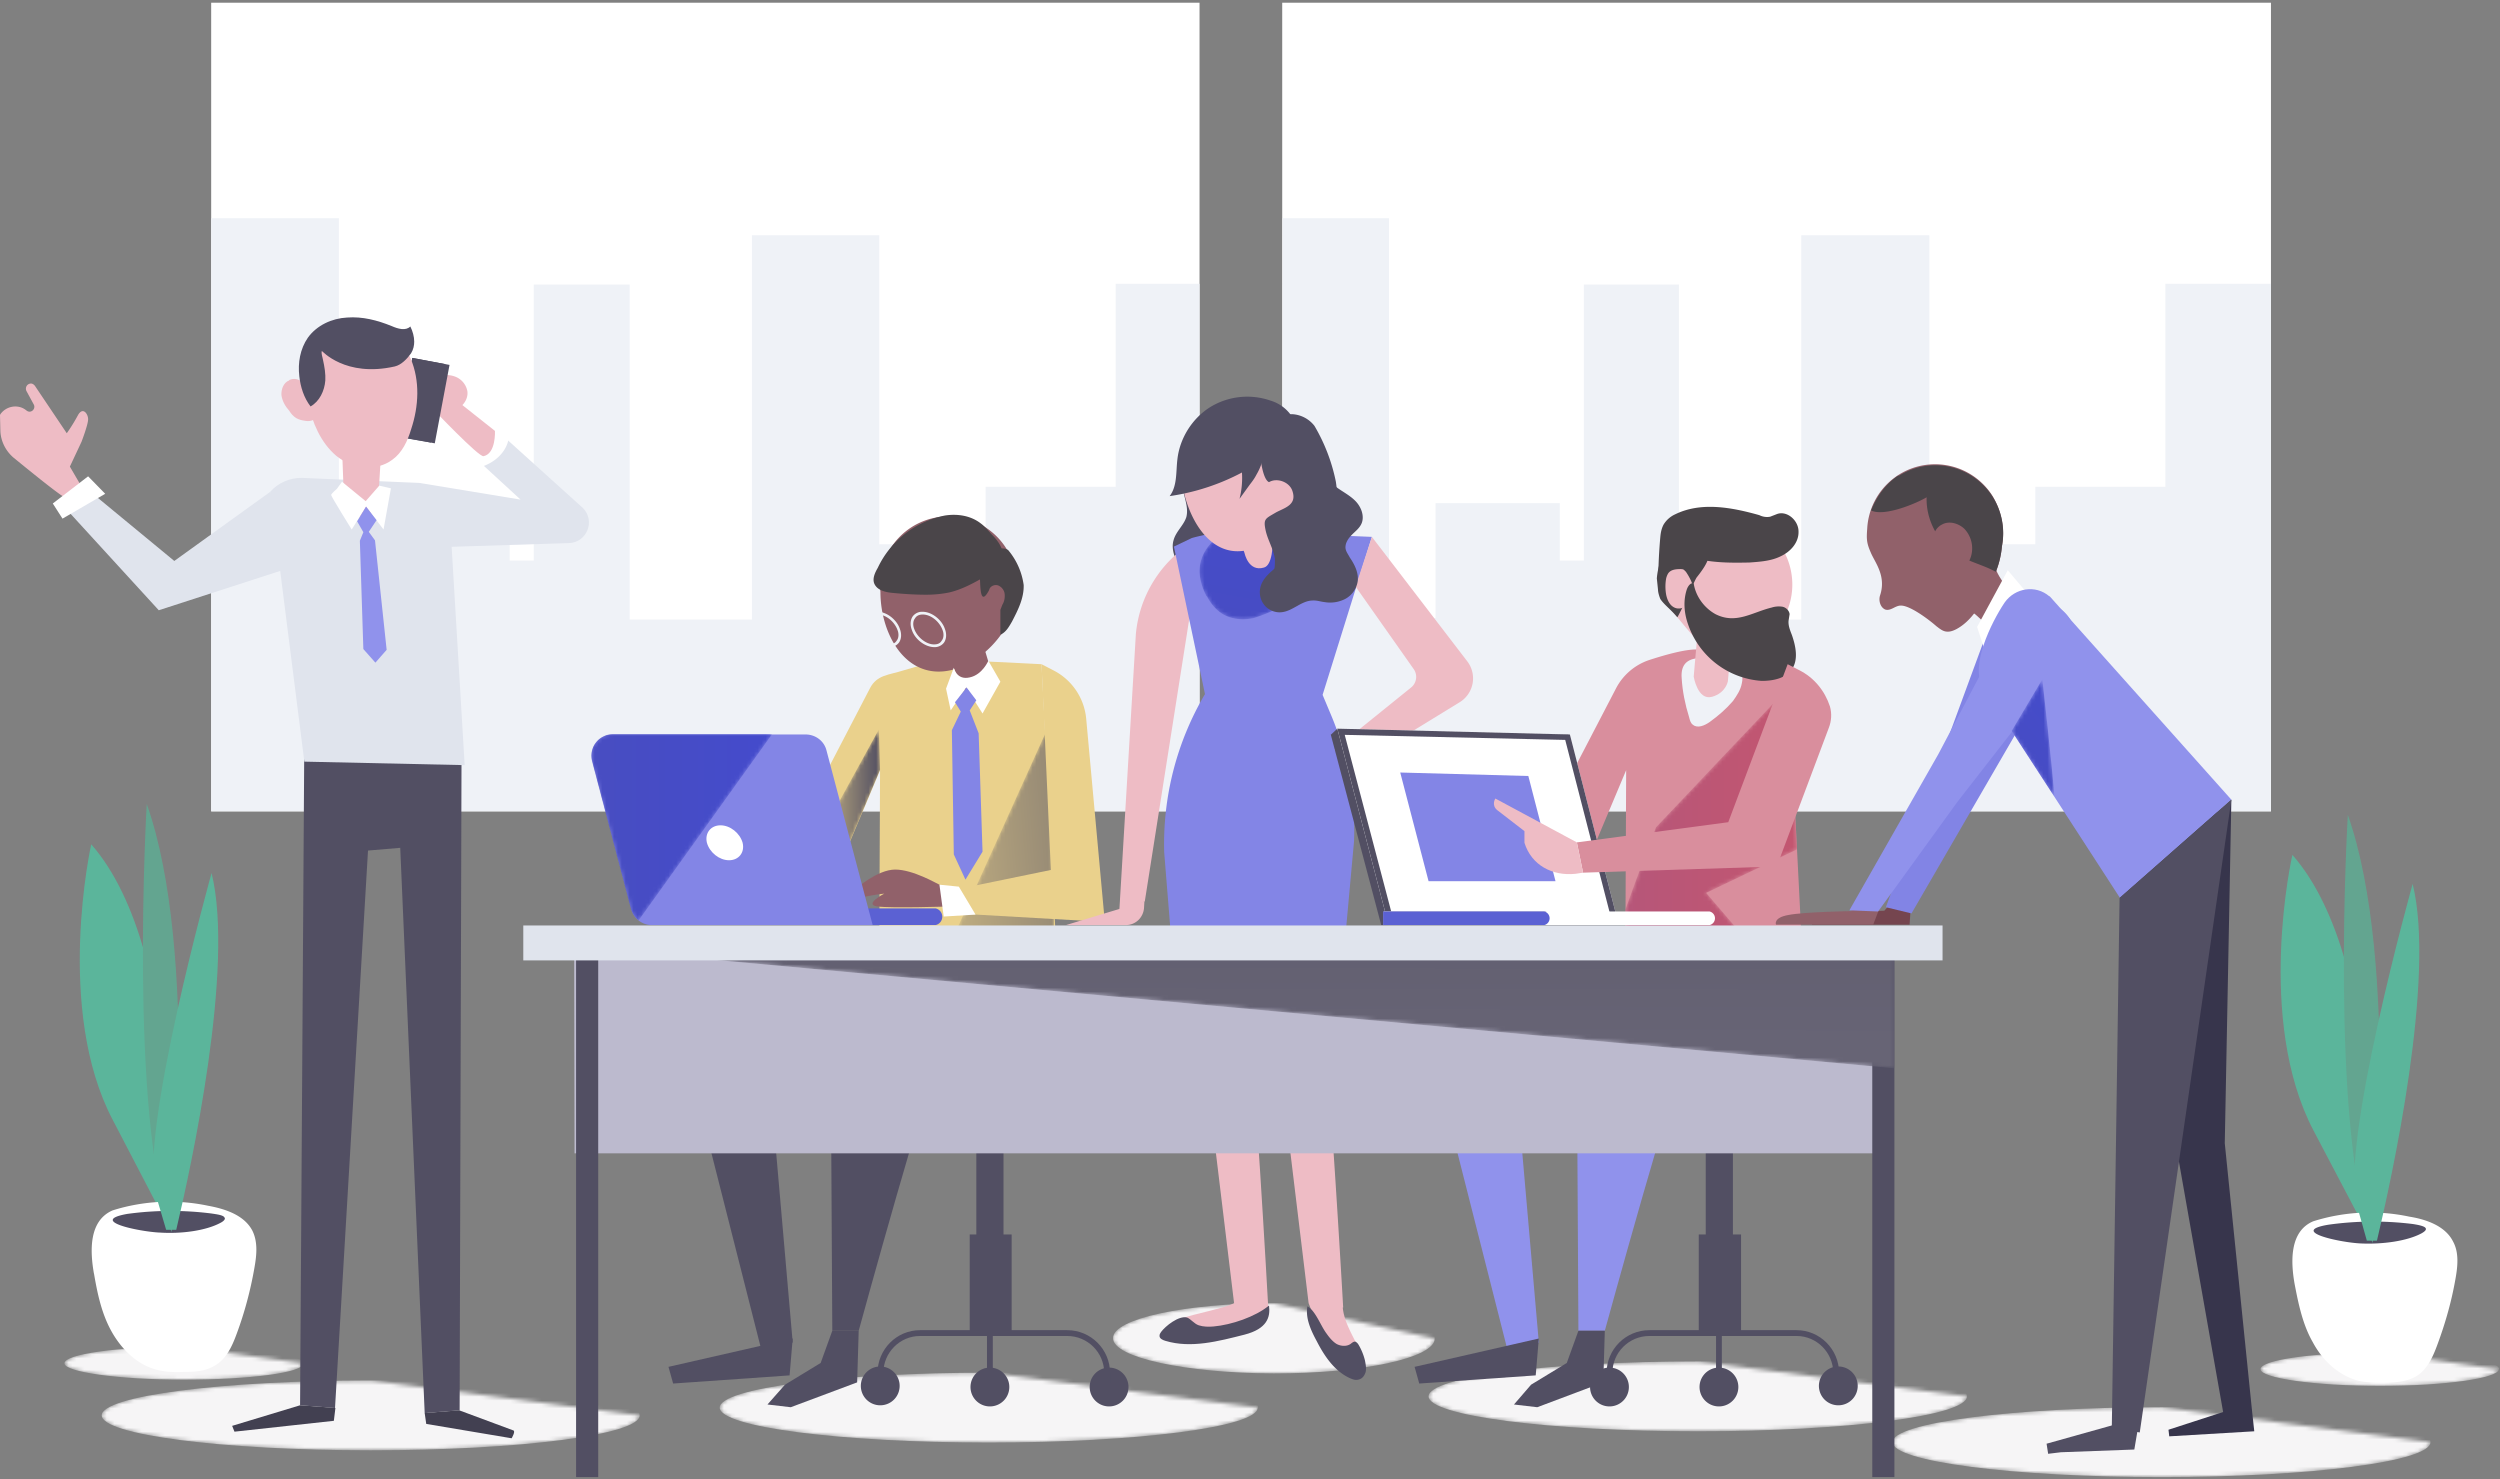 <svg width="644" height="381" xmlns="http://www.w3.org/2000/svg" xmlns:xlink="http://www.w3.org/1999/xlink"><rect width="100%" height="100%" fill="#808080" stroke="none"/><defs><path d="M62 4.8C62 7.2 48.1 9 31.1 9S.4 7 .4 4.8C.4 2.4 14.2.5 31.2.5" id="a"/><path d="M62 4.7C62 7 48.4 9 31.4 9S.6 7 .6 4.7C.6 2.3 14.3.4 31.3.4" id="c"/><path d="M138.8 9.3c0 5-31 9-69.3 9S.2 14.3.2 9.3s31-9 69.3-9" id="e"/><path d="M138.7 9.2c0 5-31 9-69.3 9S.1 14.2.1 9.2s31-9 69.3-9" id="g"/><path d="M140 10.2c0 5-31 9-69.3 9-38.2 0-69.3-4-69.3-9s31-9 69.3-9" id="i"/><path d="M139 9.3c0 5-31 9-69.3 9S.3 14.3.3 9.3s31-9 69.4-9" id="k"/><path d="M82.9 9.1c0 5-18.6 9-41.5 9C18.6 18 0 14 0 9s18.6-9 41.4-9" id="m"/><path d="M20.2 1.2l.3 10.5L9.4 38.1l3.1 4.8-1 1.2c-2.5.8-5 .3-5 .3L.4 37.2l19.8-36z" id="o"/><linearGradient x1="0%" y1="50%" y2="50%" id="p"><stop stop-color="#E9D18C" offset="0%"/><stop stop-color="#524F62" offset="100%"/></linearGradient><path d="M6.2 1A5.6 5.6 0 0 0 .8 8l10 38c.4 1.2 1 2.2 2 3L47.2 1H6.2z" id="r"/><linearGradient x1="0%" y1="50%" y2="50%" id="s"><stop stop-color="#484DC1" offset="0%"/><stop stop-color="#444BCC" offset="100%"/></linearGradient><path id="u" d="M.8 56.8l26.3.2-1-56.2z"/><linearGradient x1="-106.1%" y1="87.9%" x2="271.8%" y2="17.7%" id="v"><stop stop-color="#E9D18C" offset="0%"/><stop stop-color="#524F62" offset="100%"/></linearGradient><path d="M3.1 21.6c1 1.9 2.3 3.5 4.1 4.6 2.4 1.4 5.3 1.6 8 1a41 41 0 0 0 19-12.6c2.1-2.7 3.8-6.6 2-9.6-1.1-2-3.4-2.9-5.5-3.5-1.8-.5-4-.7-6.3-.7C12 .8-4.2 7.7 3 21.6" id="x"/><linearGradient x1="19.4%" y1="147.7%" x2="71.6%" y2="-37.9%" id="y"><stop stop-color="#484DC1" offset="0%"/><stop stop-color="#444BCC" offset="100%"/></linearGradient><path d="M38.7.4l-30.3 32S3.8 44.3.5 53.6v8.8l31.5-.6-10.7-12.5 23.4-11.2-2-38-4 .3z" id="A"/><linearGradient x1="0%" y1="50%" y2="50%" id="B"><stop stop-color="#B65679" offset="0%"/><stop stop-color="#C35670" offset="100%"/></linearGradient><path d="M1.3 13.5l11 16.9C11.8 23 9.2.2 9.2.2L1.3 13.5z" id="D"/><linearGradient x1="31.1%" y1="114.4%" x2="88.3%" y2="-13.9%" id="E"><stop stop-color="#484DC1" offset="0%"/><stop stop-color="#444BCC" offset="100%"/></linearGradient><path id="G" d="M.3 1l340.4 31.3V1z"/><linearGradient x1="49.5%" y1="76.4%" x2="56.5%" y2="-276.5%" id="H"><stop stop-color="#676475" offset="0%"/><stop stop-color="#524F62" offset="100%"/></linearGradient></defs><g fill="none" fill-rule="evenodd"><path fill="#FFF" d="M330.3 209H585V.7H330.3z"/><g transform="translate(16.2 346.4)"><mask id="b" fill="#fff"><use xlink:href="#a"/></mask><path d="M62 4.8C62 7.2 48.1 9 31.1 9S.4 7 .4 4.8C.4 2.4 14.2.5 31.2.5s30.7 1.9 30.7 4.3" fill="#F6F5F6" mask="url(#b)"/></g><g transform="translate(581.7 348)"><mask id="d" fill="#fff"><use xlink:href="#c"/></mask><path d="M62 4.7C62 7 48.4 9 31.4 9S.6 7 .6 4.7C.6 2.3 14.3.4 31.3.4s30.8 1.9 30.8 4.3" fill="#F6F5F6" mask="url(#d)"/></g><path fill="#FFF" d="M54.4 209H309V.7H54.4z"/><path fill="#EFF2F7" d="M585 73.1h-27.2v52.3h-33.5v14.8H497V60.6H464v99h-31.5V73.3H408v71.1h-6.2v-14.8h-32v29.6h-12v-103h-27.4V209H585zM309 73.1h-21.6v52.3h-33.5v14.8h-27.4V60.6h-32.8v99h-31.5V73.3h-24.7v71.1h-6.2v-14.8h-32v29.6h-12v-103H54.4V209H309z"/><path d="M23.5 217.5S14 260 29.1 288.6l15 28.8s4-72-20.6-99.9" fill="#5BB59B"/><path d="M24.2 328c.9 5.3 2 10.5 4.6 15.1 2.6 4.6 6.7 8.6 11.8 9.8 2.3.6 4.7.6 7.1.5 2.6 0 5.3-.2 7.6-1.6 3-1.7 4.5-5 5.7-8.3 2-5.4 3.5-11 4.5-16.7.6-3.3 1-6.8-.5-9.8-2.1-4-7-5.6-11.4-6.4a48.6 48.6 0 0 0-24.6 1.2c-6.2 2.7-5.8 10.6-4.8 16.3" fill="#FFF"/><path d="M41 317.5c5.8.4 12.1-.5 15.8-2.5.8-.4 1.4-1 1-1.4-.3-.6-2-.8-3.3-1a83 83 0 0 0-21.7.1c-10.1 1.8 2.8 4.5 8.1 4.8" fill="#524F63"/><path d="M37.8 207.1s-4.7 80.7 6.4 110.3c0 0 7.2-72-6.4-110.3" fill="#63A590"/><path d="M42.8 316.8h2.6c3.8-16 15.1-67.7 9.1-91.9 0 0-19 68-14.3 83.1l2.6 8.8M590.5 220.3s-9.6 42.3 5.5 71l15.2 28.9s4-72-20.7-100" fill="#5BB59B"/><path d="M591.1 330.8c1 5.2 2.1 10.5 4.7 15 2.5 4.7 6.7 8.6 11.8 9.9 2.3.5 4.7.5 7 .5 2.7-.1 5.4-.3 7.7-1.6 2.9-1.7 4.4-5 5.6-8.3 2-5.4 3.6-11 4.6-16.7.6-3.3 1-6.9-.6-9.8-2-4-6.9-5.7-11.3-6.4a48.6 48.6 0 0 0-24.7 1.2c-6.2 2.6-5.8 10.6-4.8 16.2" fill="#FFF"/><path d="M607.9 320.3c5.8.3 12.2-.6 15.9-2.6.7-.4 1.4-.9 1-1.4-.4-.5-2-.8-3.3-1a83 83 0 0 0-21.8.2c-10 1.7 2.8 4.5 8.2 4.8" fill="#524F63"/><path d="M604.8 209.9s-4.8 80.7 6.4 110.3c0 0 7.1-72-6.4-110.3" fill="#63A590"/><path d="M609.7 319.6h2.6c3.8-16 15.2-67.7 9.2-91.9 0 0-19 68-14.3 83l2.5 8.9" fill="#5BB59B"/><g transform="translate(26 355.3)"><mask id="f" fill="#fff"><use xlink:href="#e"/></mask><path d="M138.8 9.3c0 5-31 9-69.3 9S.2 14.3.2 9.3s31-9 69.3-9 69.3 4 69.3 9" fill="#F6F5F6" mask="url(#f)"/></g><g transform="translate(487.4 362.3)"><mask id="h" fill="#fff"><use xlink:href="#g"/></mask><path d="M138.7 9.2c0 5-31 9-69.3 9S.1 14.2.1 9.2s31-9 69.3-9 69.3 4 69.3 9" fill="#F6F5F6" mask="url(#h)"/></g><g transform="translate(184 352.4)"><mask id="j" fill="#fff"><use xlink:href="#i"/></mask><path d="M140 10.2c0 5-31 9-69.3 9-38.2 0-69.3-4-69.3-9s31-9 69.3-9 69.4 4 69.4 9" fill="#F6F5F6" mask="url(#j)"/></g><g transform="translate(367.7 350.4)"><mask id="l" fill="#fff"><use xlink:href="#k"/></mask><path d="M139 9.3c0 5-31 9-69.3 9S.3 14.3.3 9.3s31-9 69.4-9c38.3 0 69.3 4 69.3 9" fill="#F6F5F6" mask="url(#l)"/></g><g transform="translate(286.7 335.7)"><mask id="n" fill="#fff"><use xlink:href="#m"/></mask><path d="M82.9 9.1c0 5-18.6 9-41.5 9C18.6 18 0 14 0 9s18.6-9 41.4-9c23 0 41.5 4 41.5 9" fill="#F6F5F6" mask="url(#n)"/></g><path d="M108 124.4l26.1 4.3-12.4-11.4 6-6.7 22.5 20.3c3.2 3.3 1 8.8-3.6 9l-31.7 1-7-16.5z" fill="#E0E4ED"/><path fill="#524F63" d="M118.9 191.8l-.5 171.5-9 .7-6.3-145.6-8.3.7-8.5 143.6-9-.7 1.1-173.3z"/><path d="M108 124.4l-30.3-1.3c-3 0-6 1.2-8.1 3.6l8.8 69.5 41.3.9-3.8-63.7s-6.9-9-8-9" fill="#E0E4ED"/><path d="M121.6 111.1c-1.7 1.3-3.8 2.6-4.1 4.7-.3 1.8 1 3.6 2.7 4.3a7 7 0 0 0 5.4-.5c2.6-1.2 4.9-3.6 5.4-6.5.3-2.2-.6-6.3-3.1-7-2.8-1-4.3 3.4-6.3 5" fill="#FFF"/><path fill="#424051" d="M77.3 362l-17.5 5.3.6 1.5L86 366l.4-3.3z"/><path d="M20.8 125l-2.8-4.8 3-6.4s1.7-4.4 1.7-5.8c0-1.4-1.4-3.4-2.7-.9-1.4 2.6-2.8 4.5-2.8 4.5L9 99.4c-.3-.4-.7-.6-1-.6-1 0-1.6 1-1.2 1.9l1.9 3.5c.6 1.1-.7 2.4-1.8 1.6l-.4-.3c-2-1.4-4.9-.9-6.4 1.2l-.1.2.1 4.1c.1 2.7 1.4 5.2 3.4 6.9 4.9 4 13.5 11 13.7 10.4.3-.8 3.6-3.3 3.6-3.3M114.5 97.6c-1.1-.5-2.6 0-3.3 1-.7 1.1-.7 2.5-.3 3.7a5.3 5.3 0 0 0 5.5 3.5c2.4-.4 4.3-2.7 4-5a5 5 0 0 0-3.2-3.8 6.6 6.6 0 0 0-5 .2" fill="#EEBCC5"/><path d="M114 100.3l13.5 10.7s.3 5.8-2.9 6.5c-1 .6-13.6-12.7-13.6-12.7l3-4.5z" fill="#EEBCC5"/><path d="M109.4 364l.4 2.8 22 3.7s1-1.7.5-2l-14-5.2-9 .7z" fill="#424051"/><path d="M87.9 109.7l.7 19c0 2.2 1.6 4 3.7 4.4 2.5.4 4.8-1.4 5.1-3.9l1-16.3-10.5-3.2z" fill="#EEBCC5"/><path fill="#524F63" d="M112 114.2l-9.5-1.7 3.7-20.3 9.6 1.8z"/><path fill="#524F63" d="M111 114l-8.5-1.5 3.7-20.3 8.5 1.6z"/><path d="M86.8 125.9s-1.4 1.2-1.5 1.6c0 .4 5.3 8.9 5.3 8.9l3.7-5.9 4.5 5.9 1.9-10.6-3-.7-3.5 4-6.1-5-1.3 1.8z" fill="#FFF"/><path fill="#9092EC" d="M94.3 130.5l-2.3 3.8 1.6 2.8-.9 2.2.9 27.9 3.1 3.5 2.9-3.3-3-28.2L95 137l2-3z"/><path d="M80 89.5c-1.9 4.5-1.7 9.5-.6 14.3 1 5 3.2 10.2 7.2 13.6 4 3.3 10.3 4.2 14.5 1 2.5-1.8 3.9-4.8 4.8-7.8 2-6 2.3-12.5-.1-18.2C101.3 81.9 85.4 77 80 89.5" fill="#EEBCC5"/><path fill="#E0E4ED" d="M73.3 146.7l-32.4 10.5-23.6-25.8 5.9-4.8 21.7 17.9 24.7-17.8 4.2 7.4z"/><path fill="#FFF" d="M13.6 129.7l2.5 3.9 11-6.4-4.4-4.5z"/><path d="M74.5 98c-1.4.5-2.1 2.2-2 3.8.2 1.5 1 2.9 2 4 .5.8 1 1.4 1.8 1.9.7.4 1.5.6 2.3.7 1 .2 2.2 0 2.8-.8.3-.4.4-1 .4-1.5.3-2.5-.3-3.5-1.8-5.3-1.3-1.7-3-4-5.5-2.9" fill="#EEBCC5"/><path d="M83.8 98c-.2 2.7-1.5 5.4-3.8 6.7-1.7-2.2-2.6-5-2.9-7.8-.4-3.4.2-7 2.2-9.9 2.3-3.2 6.2-5 10.1-5.2 4-.3 7.8.7 11.5 2.2 1.6.7 3.6 1.3 4.8.1.6 1.2 1 2.6 1 3.9 0 1-.2 2-.8 3-1 1.4-2.5 3-4.2 3.4-12.8 2.9-18.8-4.1-18.8-4-.2.8.2 1.6.3 2.3.4 1.8.7 3.6.6 5.4" fill="#524F63"/><path d="M272 242.3l-3.7-71.2s-18.2-1-23.6-1c-3 0-8 1.4-12 2.6-3.7 1.2-6.8 1.1-8.6 4.6l-29.9 57.5 18.4 1.8 6-7-3-4.8 11.1-26.4-.2 44.7 45.4-.8z" fill="#EAD18C"/><g transform="translate(206.2 186.7)"><mask id="q" fill="#fff"><use xlink:href="#o"/></mask><path d="M20.2 1.2L.4 37.2l6.1 7.2s2.5.5 5-.3l1-1.2L9.4 38l11.1-26.4-.3-10.5z" fill="url(#p)" mask="url(#q)"/></g><path d="M242 227.9c-.7-.3-6.8-3.9-11.4-3.9-4.6 0-10.2 5-10.2 5s-.8 2.5 2.3 2c3-.6 5.1-.8 5.1-.8s-5.4 2.8-1.8 3.3c3.6.5 18.6 0 18.6 0l-2.5-5.6z" fill="#91616A"/><path d="M241 238.3h-59V234h59a2.2 2.2 0 0 1 0 4.3" fill="#5B61D3"/><path d="M224.8 238.3h-56.9a5.5 5.5 0 0 1-5.3-4.1l-10-38c-1-3.6 1.6-7 5.3-7h49.6c2.6 0 4.8 1.7 5.4 4.1l11.9 45z" fill="#8385E6"/><g transform="translate(151.7 188.1)"><mask id="t" fill="#fff"><use xlink:href="#r"/></mask><path d="M6.2 1A5.6 5.6 0 0 0 .8 8l10 38c.4 1.2 1 2.2 2 3L47.2 1H6.2z" fill="url(#s)" mask="url(#t)"/></g><path d="M191.3 217.1c.6 2.5-1 4.5-3.5 4.5s-5-2-5.7-4.5c-.6-2.5 1-4.5 3.5-4.5s5 2 5.7 4.5" fill="#FFF"/><path d="M242.9 161.2c.5 1 4 15.1 4 15.1s1.3 2.3 4.4 2c3-.2 4.3-4.5 4.3-4.5l-5.3-17.7-7.4 5.1z" fill="#91616A"/><path d="M261.8 152.5c0 9.7-10.3 20.5-20 20.5s-15-10.8-15-20.5a17.6 17.6 0 1 1 35 0" fill="#91616A"/><path d="M245.7 172l-2 5.4 1.2 5.6 4-5.9 4.2 6.7 4.6-8.2-3.1-5.4s-1.5 3.6-4.8 4.3c-3.4.8-4.1-2.5-4.1-2.5" fill="#FFF"/><path fill="#8385E6" d="M249 177.1l-3 3.8 1.5 2.4-2.3 4.8.5 32 3 6.5 4.4-7.2-1-30.5-2.3-5.9 1.7-2.6z"/><g transform="translate(244.5 185.2)"><mask id="w" fill="#fff"><use xlink:href="#u"/></mask><path fill="url(#v)" mask="url(#w)" d="M.8 56.8l26.3.2-1-56.2z"/></g><path d="M268.3 171.1l2.4 53-24.3 5 3.3 6.4 34.9 2-4.8-52.4a15.6 15.6 0 0 0-8.6-12.5l-2.9-1.5z" fill="#EAD18C"/><path fill="#FFF" d="M242 227.9l5 .5 4.3 7.2-8.2.5z"/><path d="M217.8 251.9l-43.2 11 22 86.7 7.6-3.8-6.5-74.5 38.6-12.2-22.3 13 .4 70.7h6.8s19-69.3 20.8-69.3c1.9 0 33.7-21.2 33.7-21.2l-58-.4z" fill="#524F63"/><path fill="#524F63" d="M173.4 356.4l30-2.1.8-9.5-32 7.3zM197.7 361.8l6 .7 17.1-6.4.4-13.3h-6.8l-3 8.3-9.2 5.6z"/><path d="M226.1 146.3c-.7 1.2-1.4 2.7-.9 4 .7 1.7 2.7 2.2 4.4 2.4 3 .3 6 .5 9 .5 2 0 4.1-.2 6-.6 3.3-.8 6.2-2.4 9-4 2-1.2 4.3-2.7 4.7-5 .3-2.3-1.3-4.4-2.9-6-.9-1-1.7-2-2.8-2.8-2.6-2-6-2.5-9.2-2a24.3 24.3 0 0 0-17.3 13.5" fill="#4A4549"/><path d="M254.8 152c.2-1 1.4-1.5 2.3-1.2 1 .4 1.6 1.3 1.7 2.2.1 1-.1 2-.6 2.8l-.5 1.3v6.4c1.4-.6 2.2-2 3-3.4 1.5-2.9 3.1-6 3-9.4a17.7 17.7 0 0 0-4-9c-.7-.5-1.7-.5-2.5-.3-.8.3-1.5.8-2.2 1.2l-2 1.4c-.7.5-1.4 1-1.7 1.7-.7 1.3.2 1.8 1 2.6.4.4-.3 9 2.5 3.7" fill="#4A4549"/><path d="M226 158.3c-.8 0-1.5.3-2 1-.4.6-.5 1.7 0 2.7.7 2.2 3 4 5 4 .9 0 1.6-.3 2-1 .5-.6.6-1.7.2-2.7-.8-2.2-3-4-5.1-4m3 8.4c-2.4 0-5-2-5.8-4.4-.5-1.3-.4-2.6.2-3.5a3 3 0 0 1 2.6-1.2c2.3 0 4.9 2 5.7 4.4.5 1.3.4 2.6-.2 3.5a3 3 0 0 1-2.6 1.2M237.7 158.3c-.9 0-1.6.3-2 1-.5.6-.6 1.7-.2 2.7.8 2.2 3.1 4 5.1 4 1 0 1.6-.3 2-1 .5-.6.6-1.7.2-2.7-.8-2.2-3-4-5.1-4m3 8.4c-2.4 0-5-2-5.8-4.4-.5-1.3-.4-2.6.2-3.5a3 3 0 0 1 2.6-1.2c2.3 0 4.9 2 5.7 4.4.5 1.3.4 2.6-.2 3.5a3 3 0 0 1-2.6 1.2" fill="#EFF2F7"/><path d="M304.6 125c.2 2.8 1.7 5.5 1 8.2-.7 2.2-2.7 3.7-3.3 6-.7 2.4.5 5 1.7 7.2 1 2 2.5 4 4.6 4.1a6 6 0 0 0 2.7-.8l6.1-3.1c.9-.5 1.8-1 2.5-1.6a32.7 32.7 0 0 0 4.7-17.3c-.3-4.7-2.9-9.4-7.1-11-2.4-1-9.4-1.9-11.5.2-.9.9-.4 1.9-.5 3-.2 1.8-1 3.3-.9 5.1" fill="#524F63"/><path d="M309.6 138.8l-2 .6a31.3 31.3 0 0 0-15 23.9l-4.3 71.9 6.6-3 14.7-93.4z" fill="#EEBCC5"/><path d="M353.4 138.3l-35.4-1.5c-3 0-8.2 1-11 1.8l-4.6 2.2 8 38a76 76 0 0 0-10.5 40.8l4.2 52h39.7l5-54.9a76 76 0 0 0-6-32.7l-2.1-5 12.7-40.7z" fill="#8385E6"/><g transform="translate(307.8 132)"><mask id="z" fill="#fff"><use xlink:href="#x"/></mask><path d="M3.1 21.6c1 1.9 2.3 3.5 4.1 4.6 2.4 1.4 5.3 1.6 8 1a41 41 0 0 0 19-12.6c2.1-2.7 3.8-6.6 2-9.6-1.1-2-3.4-2.9-5.5-3.5-1.8-.5-4-.7-6.3-.7C12 .8-4.2 7.7 3 21.6" fill="url(#y)" mask="url(#z)"/></g><path d="M338.2 119.7c0 9.5-10 22.3-19.4 22.3-9.5 0-14.7-12.8-14.7-22.3a17 17 0 1 1 34 0M353.4 138.3l24.6 32.1a7.2 7.2 0 0 1-2 10.5l-28.7 17.6-3.5-5.5 19.7-15.9a3.5 3.5 0 0 0 .7-4.7l-15-21.3 4.2-12.8zM274.7 238.3H290c2.5 0 4.5-1.9 4.7-4.4l.1-1.7-20.2 6.1z" fill="#EEBCC5"/><path d="M316.6 131.2c-.3-.5 4 11.3 4 11.3s1 4.9 5 3.7c4.1-1.1 1.6-18.5 1-18.7-.5-.2-9.6 4.7-10 3.7" fill="#EEBCC5"/><path d="M326.7 117.5a57.2 57.2 0 0 1-25.4 10.3c2-2.6 1.6-6.3 2-9.5.6-5.4 3.8-10.5 8.4-13.4a18.3 18.3 0 0 1 15.6-1.7 10 10 0 0 1 5 3.4c3.3 4.7-2 8.6-5.6 10.9" fill="#524F63"/><path d="M326 136.5c.5 2.5 2 4.8 2.4 7.4a15 15 0 0 1-.6 5l-1.4 5.9c2.8-.5 5.3-2 7.4-3.7a29 29 0 0 0 10.3-27.1 46.4 46.4 0 0 0-5.5-14.3 7.8 7.8 0 0 0-5.6-3c-2.7-.1-5.1 1.6-6.7 3.8a8.5 8.5 0 0 0-1.8 5c0 1.8.7 8 2.4 8.7 2-1.2 5.2-.1 6 2.2 1.3 3.7-2 4.4-4.2 5.6-2.7 1.6-3.3 1.6-2.7 4.5" fill="#524F63"/><path d="M344 125.3c1.7 1.3 3.6 2.2 5.1 3.7 1.5 1.5 2.4 3.8 1.7 5.7-.5 1.3-1.6 2.1-2.5 3-1 1-1.8 2.2-1.7 3.5.1.9.7 1.6 1.1 2.4 1.3 1.9 2.4 4.1 2 6.4a6.2 6.2 0 0 1-3.2 4.3 8.5 8.5 0 0 1-5.3.8c-1-.1-2-.5-3.2-.4-2.8.1-5 2.7-7.8 3-1.5.2-3.2-.4-4.3-1.6a5.3 5.3 0 0 1-1.3-4.4c.4-2.6 2.7-4.4 4.7-6 2.1-1.6 4.3-3.5 4.6-6 .2-2-.7-4-.4-5.9.3-2.8 2.9-4.8 3.5-7.5.4-1.6-.2-5.5 2.2-5.5 1.9 0 3.5 3.5 4.8 4.5M323.7 122.2c-.5 1-1.1 1.8-1.8 2.7l-2.6 3.6c.6-2.3.8-4.8.6-7.2v-1c.2-.7.8-1.2 1.3-1.6.9-.5 3-2.3 3.8-1.1.7.8-.8 3.8-1.3 4.6M344.5 187.7l-1.6 1.5 5.6 6.6z" fill="#524F63"/><path d="M464.1 242.3l-3.6-71.2s-18.2-3.8-23.6-3.8c-3 0-8 1.4-12 2.7a15 15 0 0 0-8.6 7.3l-29.9 57.5 18.3 1.8 6.2-7-3.1-4.8 11.1-26.4-.2 44.7 45.4-.8z" fill="#D98E9D"/><path d="M461.7 150.6c0 9.7-7.8 17.5-17.5 17.5-5.4 0-9-5.5-12.3-9.3-2.6-3.1-4.6-4-4.6-8.3a17 17 0 0 1 16.9-17.5c9.7 0 17.5 7.8 17.5 17.6" fill="#EEBCC5"/><path fill="#524F63" d="M417 238.3h-61.2l-13-49.1H404z"/><path fill="#FFF" d="M417 238.3h-59.3l-13.2-50.6 59.9 1.5z"/><path fill="#524F63" d="M356.3 238.3h42v-3.5h-42z"/><g transform="translate(418.2 180.7)"><mask id="C" fill="#fff"><use xlink:href="#A"/></mask><path d="M38.7.4l-30.3 32S3.8 44.3.5 53.6v8.8l31.5-.6-10.7-12.5 23.4-11.2-2-38-4 .3z" fill="url(#B)" mask="url(#C)"/></g><path fill="#8385E6" d="M400.7 227H368l-7.3-28 33 .9z"/><path d="M410 251.9l-43.2 11 22 86.7 7.6-3.8-6.5-74.5 38.6-12.2-22.3 13 .4 70.7h6.8s19-69.3 20.8-69.3c1.9 0 33.7-21.2 33.7-21.2l-58-.4z" fill="#9092EC"/><path fill="#524F63" d="M365.6 356.4l30-2.1.8-9.5-32 7.3z"/><path d="M433.2 174.7c.2 3.4.9 6.8 1.9 10 .2.8.4 1.6 1 2 1.2 1 3 .2 4.3-.7 2.2-1.6 4.2-3.3 6-5.4 1-1.4 2-2.9 2.3-4.6.4-1.7 0-3.6-1.3-4.7-2-1.8-6.4-1.7-9-1.8-3.5 0-5.5 1.4-5.2 5.2" fill="#EFF2F7"/><path fill="#524F63" d="M390 361.8l6 .7 17-6.4.4-13.3h-6.8l-3 8.3-9.2 5.6z"/><path d="M437.6 159.4l-1.3 14.9s1 6.2 4.7 5.2c3.6-1 4.1-4 4.1-4l1.6-17.6-9.1 1.5z" fill="#EEBCC5"/><path d="M450.7 144.9c2.8-.2 5.6-.4 8-1.6 2.6-1.2 4.7-3.6 4.6-6.4 0-2.8-2.9-5.4-5.5-4.5l-1.8.7c-1 .2-2 0-2.8-.4-7.1-2-15-3.5-21.7-.2a6.7 6.7 0 0 0-3 2.7c-.5 1-.7 2-.8 3.1a140 140 0 0 0-.5 8.6c2-1 3.8-2.2 5.8-3.1 2-.9 3.2 0 5.3.4 4 .8 8.3.8 12.4.7" fill="#4A4549"/><path d="M434.3 140.1c-1.8-.3-3.7.3-5.2 1.5a17.6 17.6 0 0 0-2.3 7.4l.3 2.9c0 .5.2 1.4.6 2.4 1 1.5 2.6 2.6 4.2 4.5l.2.2c1.7-3 4.5-9.7 5-10.3.8-1 3.3-4.2 2.9-5.5-.5-1.4-4.5-2.8-5.7-3" fill="#4A4549"/><path d="M434.3 147.3l-.5-.5c-.3-.2-.6-.2-.9-.2-1.1 0-2.4.1-3.1 1-.3.4-.5 1-.6 1.4a12 12 0 0 0-.1 3.5c.2 1.8 1 3.8 2.8 4.2 1 .2 2.1-.2 2.9-.9 2.7-2.5 1.3-5.8-.5-8.5" fill="#EEBCC5"/><path d="M456.4 156.5a6 6 0 0 1 2.8-.2c.9.2 1.7 1 1.8 1.9l-.2 1.3c-.3 1.4.3 2.8.8 4.1 1 2.9 1.7 6.3 0 8.8-1.7 2.4-4.9 3-7.8 3a21.6 21.6 0 0 1-19-14.7c-1-2.9-1.2-6-.3-8.8.3-.9 1-1.9 1.8-1.6.5 3.3 2.7 6.3 5.6 7.9 5.3 2.7 9.5-.5 14.5-1.7" fill="#4A4549"/><path d="M344.5 187.7l13.2 50.6H417l-12.6-49.1-60-1.5zm1.9 1.6l56.8 1.3 11.9 46.2h-56.2l-12.5-47.5z" fill="#524F63"/><path d="M440.4 238.3h-84v-3.5h84a1.8 1.8 0 0 1 0 3.5" fill="#FFF"/><path d="M397.8 238.3h-41.5v-3.5h41.5a1.8 1.8 0 0 1 0 3.5" fill="#5B61D3"/><path d="M460.5 171.1l-15.3 40.7-39 5.2 1.6 7.8 49.9-1.6 13.4-35.7c.7-1.8.8-3.7.3-5.5-1.3-4-4.1-7.5-8-9.4l-2.9-1.5z" fill="#D98E9D"/><path d="M406.2 217l-21-11.3s-1.1 1.7.5 3l7 5.4v3c1.8 5.8 7.2 8.6 13.1 8l2-.3-1.6-7.8z" fill="#EEBCC5"/><path d="M491.9 238.2h-25.1s-.7-1.8 3.3-2.5c4-.8 15.3-1.1 15.3-1.1l2.9-3.3 4 1-.4 6z" fill="#75454F"/><path d="M512.5 161.1l-26.7 72.6 6.6 1.6 41-70.7s-1-4.6-8-9c-7-4.3-12.9 5.5-12.9 5.5" fill="#8284E5"/><path d="M513.3 127.8a17.5 17.5 0 0 0-32.3 8.3c-.2 2.7-.2 3.7.9 6.2 1 2.5 4.1 6 2.4 11.1-.4 1.2 0 3 1.3 3.6 1.4.5 2.6-1 4-1 2.4-.1 7.4 3.7 9.2 5.3.8.6 1.6 1.3 2.6 1.4.9.1 1.7-.2 2.5-.6 3.8-2 6.2-6 8.1-9.9 1.8-3.6 3.4-7.5 3.7-11.5.8-4.3 0-8.9-2.4-12.9" fill="#91616A"/><path d="M512.6 161.9c.7.7 1.7 1.5 2.7 1.4.5-.1 1-.4 1.3-.7 1.1-.7 2-1.6 3-2.5.5-.6 1-1.2 1.1-2 0-.5-.1-1-.3-1.3-1.8-4-5.4-7-6.7-11.3-.6-1.9-.7-4-1.3-5.8-.7-1.9-2.2-3.7-4.1-3.8-1.2 0-2.3.6-3.3 1.3-3 2.2-4.8 6.2-4.4 10 .2 3.4 2.2 6.6 5 8.6 2.7 1.8 4.7 3.7 7 6" fill="#91616A"/><path d="M489 122.5c-3.2 2.1-5.6 5.4-7 9 3.5 1.7 12-2 14.3-3.4-.2 5.9 3 11.8 8 14.8 3.1 1.9 6.8 2.7 9.8 4.4.9-2.1 1.4-4.4 1.6-6.6a17.5 17.5 0 0 0-26.6-18.1" fill="#4A4549"/><path d="M498.4 140.4c-1-1.9 0-4.4 1.9-5.3 1.8-1 4.2-.3 5.7 1.1a7.3 7.3 0 0 1 2 5.7c-.2 2.6-2.1 5.5-4.7 5.3-1.5 0-2.7-1-3.5-2.2a14 14 0 0 1-1.7-4" fill="#91616A"/><path fill="#FFF" d="M522.2 152.8l-5-5.9-7.9 14.6 3 9.2 10.4-11.8z"/><path d="M528 153.6l46.8 52.4-28.7 25.3-35.2-54.3c-3.6-5.1 2-16.6 5.5-21.8 2.7-3.8 8-4.6 11.5-1.6" fill="#9092EC"/><path fill="#37354C" d="M573.2 366.7l-12.6-71.4-14.5-64 28.7-25.3-1.7 88.5 7 68.7z"/><path fill="#524F63" d="M574.8 206l-23.6 163-7.2-1.2 2-136.5z"/><path fill="#524F63" d="M530.9 374.1l18.9-.7 1-5.9-5.4-.7-18.2 5.1.4 2.6z"/><path fill="#37354C" d="M580.1 363.2l.6 5.5-21.9 1.3-.2-1.7L578 362z"/><path d="M482.5 238.2h-25s-.8-1.8 3.2-2.5c4-.8 16.2-1 16.2-1l2-3.4 5.5 2-1.9 5z" fill="#91616A"/><path d="M518.3 158.3l-19 36-22.9 40.2 7.4.3 20.4-28.2 27-34.7a9.5 9.5 0 0 0 2.5-11.6c-3-6-11-7-15.4-2" fill="#9092EC"/><g transform="translate(516.9 174.8)"><mask id="F" fill="#fff"><use xlink:href="#D"/></mask><path d="M1.3 13.5l11 16.9C11.8 23 9.2.2 9.2.2L1.3 13.5z" fill="url(#E)" mask="url(#F)"/></g><g><path d="M321.5 265.3c-1.3 0-11.6 4.3-11.6 4.3l8 66.1c-1.8.9-4.3 1.4-6 1.9-4 1.1-7.5 1.5-11 3.8-.2.2-.3 1.2-.4 1.6 0 .8 1 1 1.7 1.1 4.7.2 9.5.3 14.3 0 3 0 5.5-1.6 8.2-3 1.5-.8 2.1-3.2 2-4.3 0-.3-4-71.5-5.2-71.5" fill="#EEBCC5"/><path d="M312.6 341.7c4.6-.4 10.8-2.5 14.3-5.4.4 3-.5 6-6.3 7.5-6.7 1.7-13.8 3.6-20.4 1.6-.7-.2-1.6-.6-1.5-1.4 0-.3.2-.6.4-.9 1.1-1.5 4.6-4.3 6.7-3.7 1 .4 1.8 1.6 3 2 1.2.4 2.6.4 3.8.3" fill="#524F63"/><path d="M346 336.8c0-.3-4.1-71.5-5.3-71.5-1.3 0-11.6 4.3-11.6 4.3l8 66.1c1.4 3.6 2.6 7 4.5 10.2a21 21 0 0 0 8 8c.3.2.8.4 1.1.2l.4-.6c.6-2-.3-4-1-6-1.6-3.4-3.9-7-4.2-10.7" fill="#EEBCC5"/><path d="M339.2 345.5c2 3.9 4.6 7.7 8.5 9.5.7.3 1.4.6 2.2.4 1-.2 1.6-1 1.9-2 .2-1 0-2-.2-3a15 15 0 0 0-1.7-4.1c-.2-.3-.5-.6-.8-.7-.5 0-.8.3-1.2.6-1 .7-2.5.6-3.6 0-1-.6-1.9-1.7-2.6-2.7-1.5-2-2.8-5.8-4.9-7-.6 3.1 1 6.4 2.4 9M231.7 356.3a5 5 0 1 1-9.9 0 5 5 0 0 1 9.9 0M290.6 356.3a5 5 0 1 1-9.8 0 5 5 0 0 1 9.8 0M259.9 356.3a5 5 0 1 1-9.8 0 5 5 0 0 1 9.8 0" fill="#524F63"/><path d="M226.8 356.3v-2.6c0-5.7 4.6-10.3 10.2-10.3h19.3v-50.1" stroke="#524F63" stroke-width="1.5"/><path d="M285.2 356.3v-2.6c0-5.7-4.6-10.3-10.3-10.3h-19.3v-50.1M255 356.3v-12.9" stroke="#524F63" stroke-width="1.5"/><path fill="#524F63" d="M249.8 343h10.8v-25h-10.8z"/><path fill="#524F63" d="M251.5 322h7v-28.3h-7zM419.5 356.3a5 5 0 1 1-9.8 0 5 5 0 0 1 9.8 0M478.5 356.3a5 5 0 1 1-9.9 0 5 5 0 0 1 9.9 0M447.7 356.3a5 5 0 1 1-9.8 0 5 5 0 0 1 9.8 0"/><path d="M414.6 356.3v-2.6c0-5.7 4.6-10.3 10.3-10.3h19.3v-50.1" stroke="#524F63" stroke-width="1.5"/><path d="M473 356.3v-2.6c0-5.7-4.6-10.3-10.2-10.3h-19.3v-50.1M442.8 356.3v-12.9" stroke="#524F63" stroke-width="1.5"/><path fill="#524F63" d="M437.6 343h10.9v-25h-10.9z"/><path fill="#524F63" d="M439.4 322h7v-28.3h-7z"/><path fill="#BCBACE" d="M148 297.1h336.2v-53.5H147.9z"/><path fill="#524F63" d="M148.4 380.5h5.7V244h-5.7zM482.3 380.5h5.7V244h-5.7z"/></g><g transform="translate(147.3 242.9)"><mask id="I" fill="#fff"><use xlink:href="#G"/></mask><path fill="url(#H)" mask="url(#I)" d="M.3 1l340.4 31.3V1z"/></g><path fill="#E0E4ED" d="M134.8 247.4h365.6v-9H134.8z"/></g></svg>